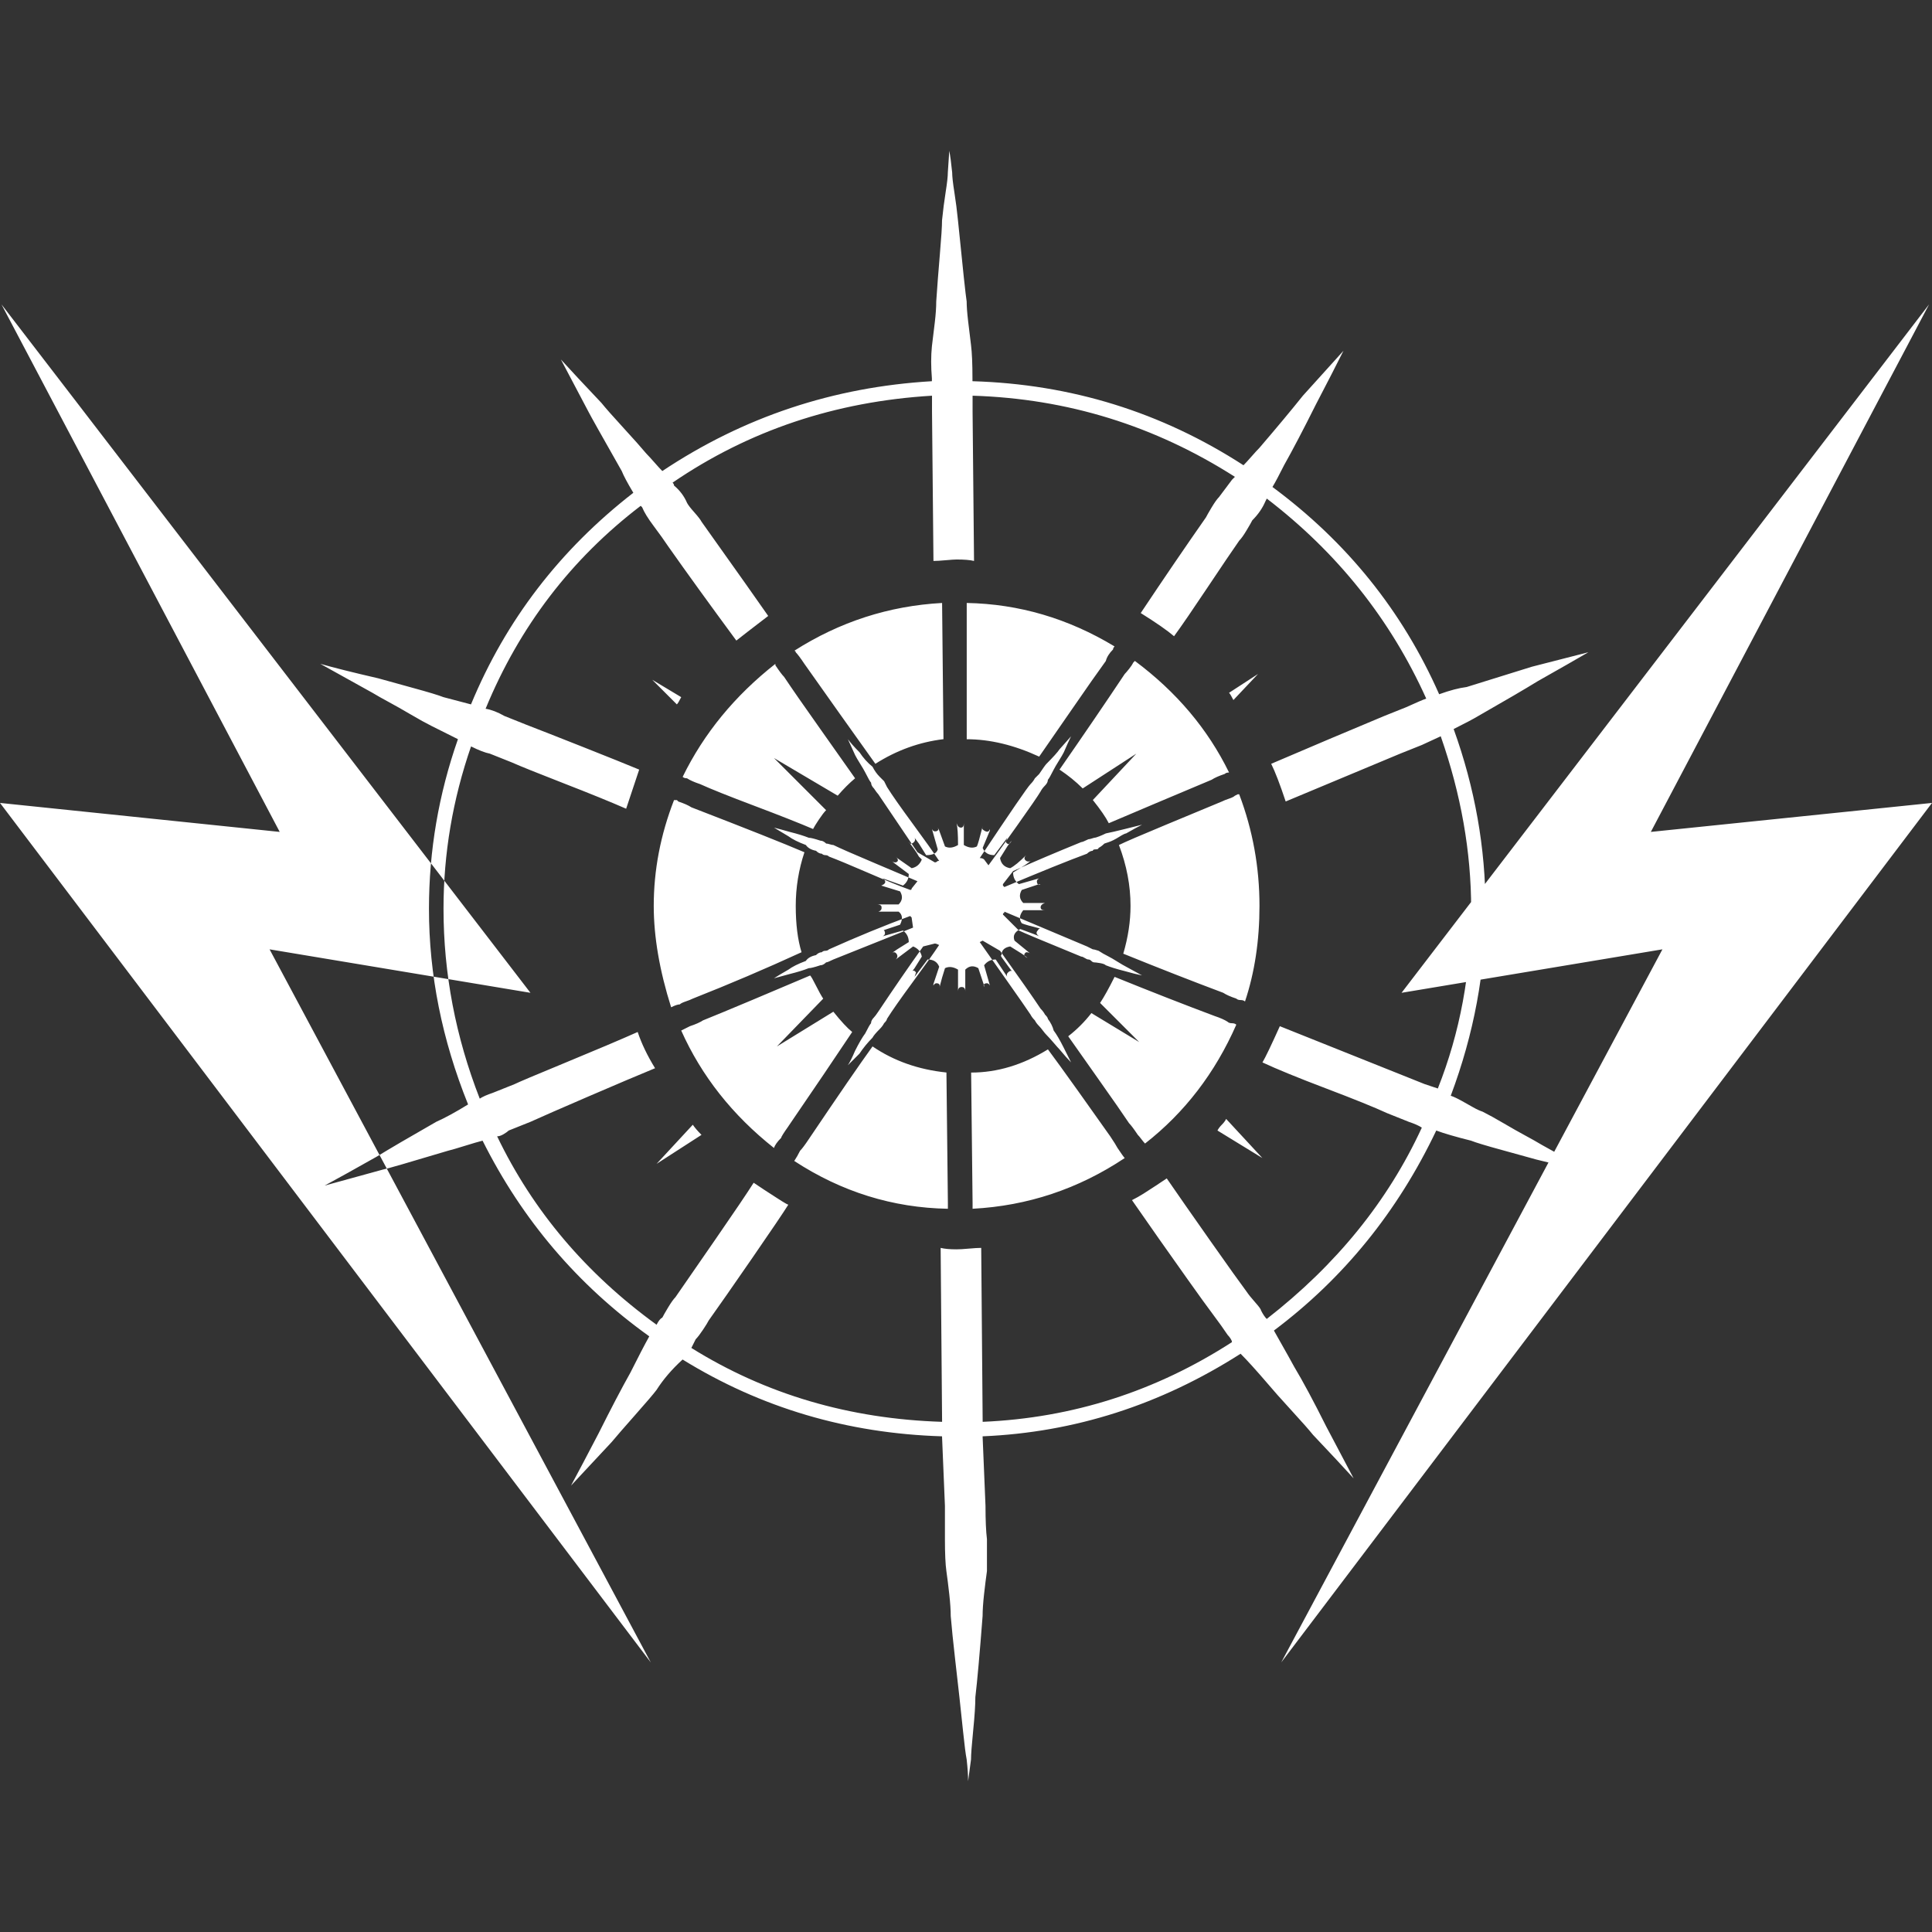 <!-- Generated by IcoMoon.io -->
<svg version="1.1" xmlns="http://www.w3.org/2000/svg" width="32" height="32" viewBox="0 0 32 32">
<rect x="0" y="0" width="32" height="32" fill="#333333" stroke="none"/>
<title>arc_warlock_super</title>
<path fill="#ffffff" d="M31.952 5.041l-4.609 8.738 4.657-0.48-10.779 14.236 6.314-11.811-4.321 0.72zM0.024 5.041l4.609 8.738-4.633-0.48 10.779 14.236-6.314-11.811 4.321 0.72zM18.629 11.163q-0.48 0.72-1.080 1.584 0.216 0.144 0.384 0.312l0.888-0.576-0.72 0.768q0.192 0.24 0.264 0.384 0.168-0.072 0.792-0.336t0.912-0.384q0.072-0.048 0.216-0.096 0.024-0.024 0.072-0.024-0.528-1.080-1.56-1.848l-0.024 0.024q-0.024 0.048-0.072 0.108t-0.072 0.084zM18.461 10.707q-1.152-0.696-2.449-0.72v2.257q0.576 0 1.2 0.288 0.168-0.24 0.54-0.78t0.564-0.804q0.024-0.096 0.12-0.192 0-0.024 0.024-0.048zM15.604 9.987q-1.32 0.072-2.449 0.792 0.024 0 0.024 0.024 0.048 0.048 0.144 0.192 0.576 0.816 1.176 1.656 0.528-0.336 1.128-0.408zM12.843 10.995q-1.008 0.792-1.536 1.872 0.024 0.024 0.072 0.024 0.072 0.048 0.216 0.096 0.264 0.12 0.9 0.36t0.972 0.384q0.024-0.048 0.096-0.156t0.12-0.156l-0.864-0.864 1.056 0.624q0.144-0.168 0.288-0.288-0.168-0.24-0.576-0.816t-0.6-0.864q-0.048-0.048-0.144-0.192v-0.024zM11.115 16.684q0.096-0.048 0.144-0.048 0.024-0.024 0.096-0.048t0.12-0.048q0.912-0.36 1.801-0.768-0.096-0.312-0.096-0.768t0.144-0.888q-0.504-0.216-1.872-0.744-0.072-0.048-0.216-0.096l-0.024-0.024h-0.048q-0.336 0.864-0.336 1.752 0 0.768 0.288 1.68zM13.059 18.653q0.624-0.912 1.056-1.56-0.12-0.096-0.312-0.336l-0.936 0.576 0.768-0.792q-0.048-0.072-0.12-0.216t-0.096-0.168q-0.336 0.144-0.936 0.396t-0.84 0.348q-0.072 0.048-0.216 0.096l-0.144 0.072q0.504 1.128 1.536 1.945 0.024-0.072 0.12-0.168 0-0.024 0.12-0.192zM13.155 19.229q1.176 0.768 2.545 0.792v-0.096l-0.024-2.161q-0.696-0.072-1.224-0.432-0.312 0.432-1.056 1.536-0.096 0.144-0.144 0.192-0.048 0.096-0.096 0.168zM15.988 16.060q0.096-0.096 0.216-0.024l0.096 0.288v0.024q-0.024-0.048 0.024-0.060t0.072 0.036l-0.096-0.336q0.072-0.096 0.192-0.096l0.192 0.288q-0.024-0.048 0.024-0.084t0.072 0.012q-0.024-0.024-0.084-0.108t-0.096-0.132-0.012-0.048q0-0.12 0.144-0.144l0.192 0.12q0.072 0.048 0.096 0.072-0.096-0.048-0.024-0.096 0.048 0 0.072 0.024l-0.264-0.216q-0.048-0.12 0.096-0.192 0.264 0.096 0.312 0.12-0.072-0.048-0.024-0.096 0.024-0.048 0.072-0.024-0.288-0.072-0.336-0.096-0.072-0.096 0.024-0.216v0h0.36q-0.072 0-0.072-0.048t0.072-0.072h-0.36q-0.096-0.096-0.024-0.216l0.288-0.096h0.024q-0.048 0.024-0.060-0.024t0.036-0.072l-0.336 0.096q-0.096-0.072-0.096-0.192l0.192-0.12q0.072-0.048 0.096-0.072-0.048 0.024-0.084-0.012t0.012-0.084q-0.168 0.168-0.264 0.216-0.144-0.024-0.168-0.168l0.12-0.192q0.048-0.072 0.072-0.096-0.048 0.096-0.096 0.024l0.024-0.072-0.216 0.288q-0.144 0-0.192-0.12l0.12-0.288v-0.024q-0.024 0.072-0.096 0.024-0.048-0.024-0.024-0.072-0.072 0.288-0.096 0.336-0.096 0.048-0.216-0.024v0-0.36q0 0.072-0.048 0.072t-0.072-0.072q0.024 0.096 0.024 0.36-0.12 0.072-0.216 0.024l-0.096-0.264-0.024-0.048q0.024 0.048-0.024 0.060t-0.072-0.036l0.096 0.336q-0.024 0.096-0.192 0.096l-0.12-0.192-0.072-0.096q0.024 0.048-0.024 0.084t-0.072-0.012q0.024 0.024 0.084 0.108t0.084 0.132l0.048 0.048q-0.048 0.12-0.168 0.144l-0.24-0.168-0.024-0.024q0.072 0.072 0 0.096-0.048 0-0.072-0.024l0.288 0.216q0 0.12-0.096 0.192l-0.336-0.12q0.096 0.072-0.024 0.12l0.312 0.096q0.072 0.12-0.024 0.216v0h-0.36q0.048 0 0.072 0.024 0.024 0.072-0.048 0.096h0.336q0.096 0.072 0.024 0.216l-0.288 0.096h-0.024q0.048-0.024 0.060 0.024t-0.036 0.072l0.336-0.096q0.096 0.072 0.096 0.192l-0.192 0.12q-0.072 0.048-0.096 0.072 0.048-0.048 0.084 0t-0.012 0.096l0.288-0.216q0.12 0.048 0.144 0.168l-0.12 0.192-0.072 0.096q0.048-0.096 0.096-0.024l-0.024 0.072 0.216-0.288q0.144 0 0.192 0.12l-0.096 0.288v0.024q0.024-0.048 0.072-0.036t0.024 0.084q0.048-0.192 0.096-0.336 0.096-0.048 0.216 0.024v0 0.36q0-0.072 0.060-0.072t0.060 0.072v-0.36zM16.108 20.021q1.368-0.072 2.521-0.84-0.024-0.024-0.12-0.168-0.024-0.048-0.12-0.192-0.168-0.24-0.528-0.744t-0.504-0.696q-0.624 0.384-1.272 0.384l0.024 2.161v0.096zM18.965 18.941q0.984-0.768 1.512-1.969-0.024-0.024-0.072-0.024t-0.072-0.024q-0.072-0.048-0.216-0.096-0.768-0.288-1.656-0.648-0.144 0.288-0.24 0.432l0.648 0.648-0.792-0.48q-0.168 0.216-0.384 0.384 0.168 0.24 0.516 0.732t0.492 0.708q0.048 0.048 0.144 0.192 0.024 0.024 0.060 0.072t0.060 0.072zM20.477 16.54q0.024 0.024 0.072 0.024t0.072 0.024q0.24-0.72 0.24-1.584 0-0.96-0.336-1.848h-0.024l-0.048 0.024q-0.024 0.024-0.096 0.048t-0.12 0.048q-0.288 0.12-0.924 0.384t-0.78 0.336q0.192 0.504 0.192 1.008 0 0.384-0.12 0.792 0.888 0.36 1.656 0.648 0.072 0.048 0.216 0.096zM6.169 11.475l-0.864-0.48q0.336 0.096 0.96 0.24 0.168 0.048 0.564 0.156t0.516 0.156q0.096 0.024 0.456 0.12 0.864-2.088 2.689-3.505-0.144-0.24-0.192-0.36-0.504-0.888-0.552-0.984l-0.456-0.864q0.24 0.264 0.672 0.72 0.096 0.12 0.36 0.408t0.384 0.432q0.048 0.048 0.132 0.144t0.132 0.144q2.017-1.344 4.465-1.488v-0.048q-0.024-0.288 0-0.528 0.024-0.192 0.048-0.396t0.024-0.348q0.024-0.36 0.060-0.78t0.036-0.564q0.024-0.24 0.060-0.468t0.036-0.324l0.024-0.36q0.024 0.12 0.048 0.36 0 0.096 0.036 0.324t0.060 0.468q0.12 1.2 0.144 1.344 0 0.12 0.024 0.324t0.048 0.396 0.024 0.552v0.048q2.449 0.072 4.489 1.392 0.048-0.048 0.132-0.144t0.132-0.144q0.432-0.504 0.72-0.864l0.672-0.744q-0.168 0.336-0.456 0.888-0.312 0.624-0.528 1.008-0.12 0.24-0.192 0.36 1.849 1.368 2.761 3.433 0.264-0.096 0.456-0.12 0.072-0.024 1.080-0.336l0.936-0.24q-0.288 0.168-0.84 0.48-0.312 0.192-0.984 0.576-0.12 0.072-0.408 0.216 0.528 1.464 0.528 2.977 0 1.56-0.576 3.097 0.072 0.024 0.18 0.084t0.192 0.108 0.156 0.072q0.144 0.072 0.348 0.192t0.36 0.204 0.276 0.156l0.864 0.48q-0.36-0.096-0.96-0.24-0.168-0.048-0.564-0.156t-0.516-0.156q-0.384-0.096-0.576-0.168-0.96 2.017-2.689 3.313 0.312 0.552 0.336 0.6 0.216 0.36 0.528 0.984l0.456 0.864q-0.24-0.264-0.672-0.72-0.096-0.12-0.36-0.408t-0.384-0.432q-0.288-0.336-0.456-0.504-1.992 1.272-4.273 1.368l0.048 1.152q0 0.36 0.024 0.552v0.528q-0.024 0.168-0.048 0.384t-0.024 0.36q-0.072 0.936-0.12 1.344 0 0.192-0.036 0.552t-0.036 0.48l-0.048 0.36q0-0.144-0.024-0.36-0.024-0.12-0.060-0.468t-0.060-0.564-0.072-0.636-0.072-0.708q0-0.144-0.024-0.36t-0.048-0.384-0.024-0.528v-0.552l-0.048-1.152q-2.353-0.072-4.297-1.272-0.264 0.24-0.432 0.504-0.072 0.096-0.348 0.408t-0.396 0.456l-0.672 0.72q0.168-0.312 0.456-0.864 0.312-0.624 0.528-1.008 0.192-0.384 0.312-0.6-1.776-1.272-2.761-3.241-0.096 0.024-0.288 0.084t-0.288 0.084q-0.96 0.288-1.080 0.312l-0.96 0.264q0.312-0.168 0.864-0.48 0.312-0.192 0.984-0.576 0.216-0.096 0.528-0.288-0.648-1.608-0.648-3.241 0-1.44 0.48-2.809l-0.432-0.216q-0.144-0.072-0.348-0.192t-0.36-0.204-0.276-0.156zM8.114 12.483q-0.12-0.024-0.312-0.12-0.456 1.32-0.456 2.689 0 1.608 0.6 3.145 0.072-0.048 0.216-0.096l0.36-0.144q0.096-0.048 0.852-0.36t1.188-0.504q0.096 0.288 0.288 0.6-0.408 0.168-1.104 0.468t-0.96 0.42l-0.36 0.144q-0.024 0.024-0.084 0.060t-0.108 0.036q0.888 1.849 2.641 3.121 0.048-0.096 0.096-0.12 0.024-0.048 0.096-0.168t0.12-0.168q0.216-0.312 0.672-0.972t0.624-0.924l0.18 0.12t0.204 0.132 0.192 0.108q-0.12 0.192-0.6 0.888t-0.72 1.032q-0.024 0.048-0.096 0.156t-0.12 0.156l-0.072 0.144q1.848 1.152 4.153 1.224l-0.024-2.881q0.096 0.024 0.264 0.024 0.072 0 0.204-0.012t0.204-0.012l0.024 2.881q2.233-0.096 4.129-1.32 0-0.024-0.024-0.060t-0.048-0.060q-0.096-0.144-0.24-0.336t-0.408-0.564-0.492-0.696-0.444-0.636q0.096-0.048 0.192-0.108t0.204-0.132l0.18-0.12q0.264 0.384 0.72 1.032t0.6 0.84q0.048 0.072 0.144 0.18t0.096 0.132q0.048 0.096 0.096 0.144 1.728-1.344 2.569-3.169-0.072-0.048-0.216-0.096l-0.36-0.144q-0.312-0.144-1.008-0.408t-1.056-0.432q0.072-0.12 0.288-0.6l2.401 0.96 0.216 0.072q0.552-1.392 0.552-2.977 0-1.416-0.504-2.857-0.048 0.024-0.156 0.072t-0.156 0.072l-0.36 0.144q-1.728 0.72-1.896 0.792-0.144-0.432-0.24-0.624 1.008-0.432 1.872-0.792l0.36-0.144q0.264-0.12 0.336-0.144-0.888-1.969-2.641-3.313l-0.024 0.048q-0.072 0.168-0.216 0.312-0.024 0.048-0.096 0.168t-0.12 0.168q-0.168 0.24-0.528 0.78t-0.552 0.804q-0.168-0.144-0.552-0.384 0.576-0.864 1.080-1.584 0.024-0.048 0.096-0.168t0.12-0.168l0.216-0.288 0.048-0.048q-1.992-1.272-4.345-1.344v0.264l0.024 2.473q-0.096-0.024-0.288-0.024-0.048 0-0.18 0.012t-0.204 0.012l-0.024-2.473v-0.264q-2.401 0.144-4.297 1.44 0.024 0.024 0.024 0.048 0.144 0.12 0.216 0.288 0.024 0.048 0.12 0.156t0.12 0.156q0.888 1.248 1.104 1.56-0.408 0.312-0.528 0.408-0.672-0.912-1.128-1.56-0.096-0.144-0.24-0.336t-0.192-0.312l-0.024-0.024q-1.728 1.32-2.569 3.361 0.144 0.024 0.312 0.12l0.36 0.144q0.312 0.12 0.948 0.372t0.924 0.372l-0.216 0.648q-0.384-0.168-1.032-0.42t-0.864-0.348zM10.875 19.277l0.6-0.648q0.048 0.072 0.144 0.168zM20.837 11.163l-0.408 0.432q-0.048-0.096-0.072-0.12zM20.165 18.725q0.024-0.048 0.072-0.096t0.072-0.096l0.6 0.648zM11.283 11.547q-0.048 0.096-0.072 0.12l-0.408-0.408zM16.612 14.644l0.168-0.216q0.48-0.216 1.128-0.48 0.024 0 0.12-0.048 0.024 0 0.096-0.024 0.024 0 0.084-0.024t0.108-0.048q0.12-0.024 0.312-0.072l0.288-0.072q-0.096 0.048-0.264 0.144-0.024 0-0.12 0.060t-0.168 0.084l-0.072 0.024q-0.048 0.048-0.096 0.072 0 0.024-0.048 0.024t-0.048 0.024q-0.048 0-0.096 0.048-0.456 0.168-1.368 0.552l-0.024-0.024v-0.024zM17.452 17.068q0.072 0.096 0.168 0.288l0.12 0.24q-0.072-0.072-0.192-0.216-0.024-0.024-0.096-0.108t-0.12-0.132q-0.024-0.024-0.060-0.072t-0.060-0.072q-0.048-0.048-0.072-0.096-0.048-0.048-0.072-0.096-0.096-0.144-0.384-0.552t-0.456-0.648l0.048-0.024 0.288 0.168q0.48 0.672 0.672 0.96 0.048 0.048 0.072 0.096 0.048 0.048 0.048 0.072 0.072 0.096 0.096 0.192zM16.372 14.332l-0.072-0.096q-0.024-0.024-0.072-0.024 0.768-1.152 0.84-1.224 0.048-0.048 0.072-0.096l0.072-0.072q0.096-0.144 0.12-0.168 0.168-0.168 0.216-0.24l0.192-0.216q-0.048 0.096-0.12 0.264-0.024 0.048-0.084 0.144t-0.084 0.144q-0.072 0.144-0.096 0.168 0 0.048-0.048 0.096t-0.072 0.096q-0.072 0.12-0.396 0.576t-0.468 0.648zM18.364 15.844q0.048 0.024 0.144 0.084t0.144 0.084l0.264 0.144q-0.12-0.024-0.288-0.072-0.192-0.048-0.312-0.096-0.024-0.024-0.096-0.036t-0.096-0.012-0.048-0.024-0.048-0.024-0.060-0.024-0.060-0.024q-0.936-0.384-1.032-0.432l-0.264-0.264q0-0.024 0.012-0.024t0.012-0.024q0.744 0.312 1.368 0.576l0.096 0.048q0.024 0 0.096 0.024 0.072 0.048 0.168 0.096zM15.196 14.596l-0.096 0.12q0 0.024-0.024 0.024-0.264-0.096-0.708-0.288t-0.636-0.264q-0.024-0.024-0.060-0.024t-0.060-0.024q-0.048 0-0.096-0.048-0.12-0.024-0.168-0.096-0.192-0.072-0.288-0.144l-0.24-0.144q0.096 0.024 0.264 0.072 0.192 0.048 0.312 0.096 0.048 0 0.192 0.048 0.048 0 0.096 0.048 0.024 0 0.060 0.012t0.060 0.012q0.144 0.072 0.684 0.3t0.708 0.3zM14.163 17.404q0.096-0.192 0.168-0.288 0.072-0.144 0.096-0.168 0-0.048 0.048-0.096 0.024-0.024 0.072-0.096 0.384-0.576 0.744-1.080l0.192-0.048q0.024 0 0.072 0.024-0.144 0.216-0.444 0.624t-0.42 0.6q0 0.024-0.048 0.072-0.024 0.048-0.072 0.096-0.096 0.096-0.12 0.144-0.12 0.12-0.216 0.264l-0.192 0.192q0.048-0.072 0.12-0.24zM15.484 14.284l-0.288-0.168q-0.552-0.816-0.648-0.96-0.024-0.024-0.072-0.096-0.048-0.048-0.048-0.096-0.024-0.024-0.096-0.168-0.024-0.048-0.084-0.144t-0.084-0.144l-0.12-0.264q0.072 0.096 0.192 0.216 0.096 0.144 0.216 0.24 0.048 0.096 0.12 0.168l0.072 0.072 0.048 0.096q0.12 0.192 0.42 0.6t0.444 0.624h-0.024q-0.024 0.024-0.048 0.024zM13.059 16.060q0.096-0.072 0.288-0.144 0.048-0.072 0.168-0.096 0.048-0.048 0.096-0.048 0.024-0.024 0.060-0.024t0.060-0.024q0.696-0.312 1.344-0.552l0.024 0.024 0.024 0.168-1.32 0.528q-0.096 0.048-0.12 0.048-0.048 0.048-0.096 0.048-0.144 0.048-0.192 0.048-0.12 0.048-0.312 0.096l-0.264 0.072q0.072-0.048 0.24-0.144z"></path>
</svg>
